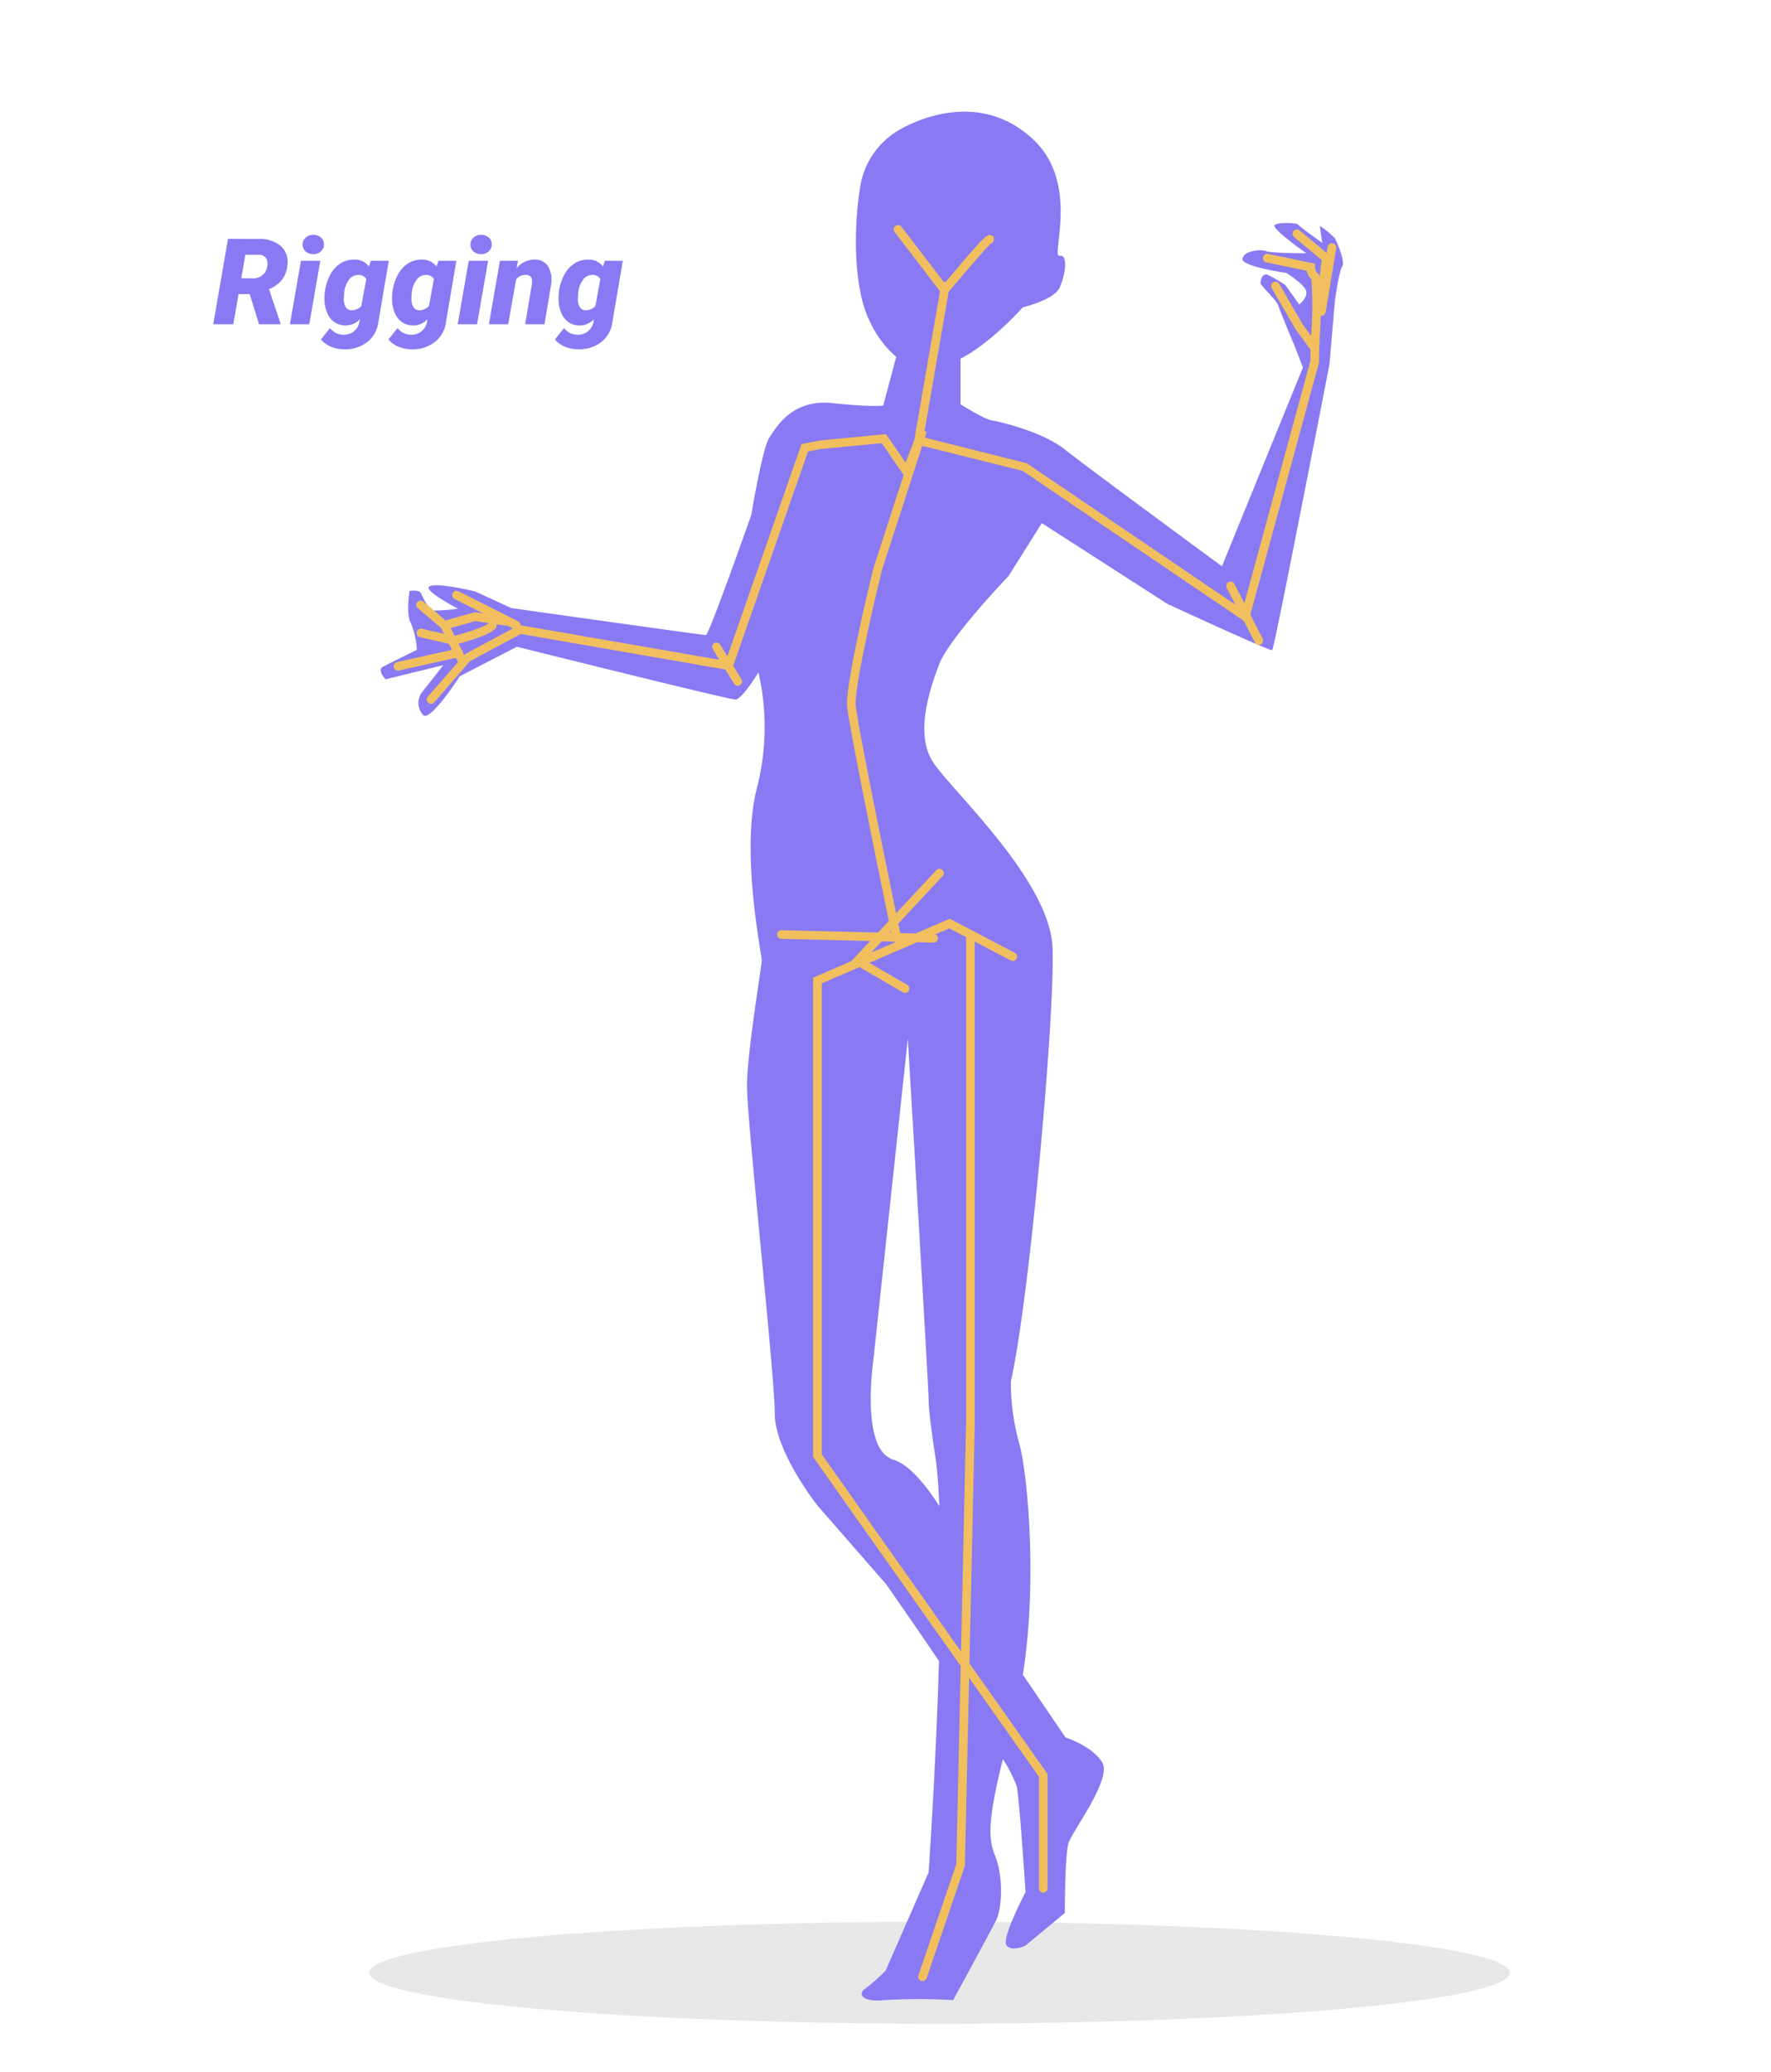 <svg xmlns="http://www.w3.org/2000/svg" width="295" height="345" viewBox="0 0 295 345">
  <g id="Grupo_55616" data-name="Grupo 55616" transform="translate(-180 -494)">
    <g id="Grupo_53977" data-name="Grupo 53977">
      <g id="Grupo_53976" data-name="Grupo 53976" transform="translate(-43.5)">
        <ellipse id="Elipse_4424" data-name="Elipse 4424" cx="95" cy="8.5" rx="95" ry="8.5" transform="translate(285 814)" fill="#e8e8e8"/>
        <g id="Grupo_53975" data-name="Grupo 53975" transform="translate(286.922 512.588)">
          <path id="Trazado_100575" data-name="Trazado 100575" d="M217.937,72.575a13.212,13.212,0,0,0-2.556-2.094l.41,2.811s-3.833-2.708-3.986-3.016-2.964-.46-3.884,0,5.228,4.752,5.228,4.752-5.841,0-6.71-.358-3.627-.1-3.934,1.227,7.308,2.4,7.308,2.4,2.658,1.686,3.219,2.811-1.073,2.453-1.073,2.453l-2.3-3.22a24.133,24.133,0,0,0-2.964-1.736c-.92-.358-1.227,1.021-1.175,1.431s2.708,2.861,2.964,3.729,2.657,6.592,2.657,6.592l1.431,3.683-13.49,33.11S176.8,110.8,172.962,107.733s-11.083-4.7-12.311-4.9-5.113-2.658-5.113-2.658v-7.6c5.183-2.665,10.359-8.544,10.359-8.544s5.179-1.226,6.132-3.269,1.5-5.587,0-5.314,3.383-11.911-4.224-19.214c-10.221-9.811-22.893-1.5-22.893-1.5a13.255,13.255,0,0,0-6,8.722c-1.09,6-1.5,17.169,1.634,23.166a17.284,17.284,0,0,0,4.275,5.653l-2.162,8.109s-1.738.307-8.483-.408-9.4,4.087-10.527,5.825-2.964,12.775-2.964,12.775-7.052,20.032-7.563,20.032-32.4-4.5-32.4-4.5l-6.03-2.759s-5.723-1.432-7.46-.92,4.6,3.781,4.6,3.781a28.522,28.522,0,0,1-3.986.306c-1.023-.1-1.941-2.452-2.248-2.964s-1.84-.306-1.84-.306-.613,3.884.2,5.314a13.9,13.9,0,0,1,1.023,4.5s-4.8,2.351-5.724,2.861.512,2.044.512,2.044l9.606-2.351s-2.453,3.168-3.373,4.293a2.974,2.974,0,0,0,0,3.986c1.125,1.328,6.132-6.439,6.132-6.439l9.505-4.906s35.26,8.79,36.384,8.79,3.851-4.531,3.851-4.531a40.888,40.888,0,0,1-.273,19.351c-2.726,10.629.818,27.526.818,28.616s-2.453,15.263-2.453,20.985,4.632,48.24,4.632,54.509,7.087,15.261,7.087,15.261l11.445,13.114c0,.006,4.146,5.906,8.819,12.8-.532,17.98-1.732,35.207-1.732,35.207l-7.155,16.353a31.833,31.833,0,0,1-3.474,3.066c-1.022.613-.818,2.248,3.271,1.839a99.417,99.417,0,0,1,11.447,0s6.132-11.242,7.153-13.285,1.227-7.359-.2-10.834c-1.174-2.851-1.106-6.126,1.325-16.007a20.872,20.872,0,0,1,2.354,4.663c.511,3.474,1.431,17.476,1.431,17.476s-4.089,7.768-3.168,8.891,3.168,0,3.168,0l6.54-5.417s0-9.709.614-11.65,7.256-10.629,5.62-13.389-6.132-4.19-6.132-4.19l-7.1-10.451c2.43-15.085.857-33.072-.565-38.4a37.7,37.7,0,0,1-1.431-10.426c3.066-13.49,7.359-60.707,6.95-72.154s-17.221-26.572-20.032-31.171-.561-11.6,1.125-16.046,11.549-14.717,11.549-14.717l5.57-8.841,20.9,13.44s17.221,7.971,17.476,7.716S211.8,120,211.8,120s5.212-26.47,5.212-26.675.767-8.942.818-9.658.715-5.57,1.278-6.438S218.192,73.138,217.937,72.575ZM150.228,266.147c0,2.248,1.226,10.016,1.226,10.016.257,2.123.436,4.667.557,7.483-2.674-4.146-5.473-7.277-8.029-7.827a2.176,2.176,0,0,0-.294-.2c-4.634-2.453-2.726-15.808-2.726-15.808l5.792-53.962S150.228,263.9,150.228,266.147Z" transform="translate(-58.959 -51.437)" fill="#8979f3"/>
          <path id="Trazado_100576" data-name="Trazado 100576" d="M216.871,67.573a.719.719,0,0,0-.831.593l-.169,1.012-4.517-3.766a.722.722,0,0,0-.924,1.109l4.6,3.835-.346,2.776c-.13-.511-.288-.616-.425-.7-.242-.144-.329-.668-.332-.881v-.586l-7.8-1.618a.721.721,0,1,0-.293,1.412l6.713,1.393a2.346,2.346,0,0,0,.782,1.392,67.234,67.234,0,0,1-.058,9.442l-1.353-1.849-3.952-6.813a.721.721,0,1,0-1.247.724l3.993,6.876,2.449,3.353v1.849l-11.005,40.4L200.5,124.3a.721.721,0,0,0-1.282.662l1.441,2.788-34.735-23.544-16.985-4.273.312-.959-.362-.128,4.006-23.163c2.922-3.5,6.229-7.344,7.009-8.043a.724.724,0,0,0,.511-.691l-.013-.529-.474-.172c-.57-.206-.8-.275-7.489,7.73a.707.707,0,0,0-.343.043l-7.057-9.207a.721.721,0,1,0-1.145.877l7.56,9.865-4.223,24.425a.677.677,0,0,0,.006.209l-1.509,3.9-3.259-4.743-.424.042c-4.09.4-10.309,1-10.661,1.018l-3,.61-12.342,35.335-1.213-1.976a.722.722,0,0,0-1.23.754l1.1,1.788L81.6,131.174a.718.718,0,0,0-.389-.646L71.25,125.52a.721.721,0,1,0-.648,1.288l4.8,2.416-1.25-.195L74,129l-4.893,1.37-3.693-3.125a.721.721,0,1,0-.932,1.1l3.872,3.278.486.984-3.729-.864a.721.721,0,0,0-.326,1.4l4.88,1.129.495,1-9.151,2.033a.721.721,0,0,0,.156,1.425.831.831,0,0,0,.157-.016l9.5-2.11.352.714-5.029,5.737a.721.721,0,0,0,1.089.946l5.326-6.138h0l.616-.71,8.453-4.523,34.073,5.913,1.472,2.4a.722.722,0,0,0,1.23-.754l-1.39-2.264,12.462-35.675,2.008-.418c.9-.063,7.12-.668,10.277-.978l3.642,5.3-5.01,15.437c-.193.786-4.726,19.269-4.413,23.023.257,3.082,5.182,27.2,6.954,35.811l-1.79,1.918-16.079-.388a.71.71,0,0,0-.74.7.723.723,0,0,0,.7.74l14.8.358-3.128,3.352-6.377,2.752v79.816l24.584,34.8-.734,33.007-6.3,18.5a.722.722,0,1,0,1.366.466l6.372-18.707.7-31.284,11.63,16.464V341.5a.721.721,0,1,0,1.442,0V322.471l-13.017-18.43.888-40.006V183.857l6,3.144a.721.721,0,0,0,.669-1.278l-10.832-5.679-5.694,2.457-2.566-.062q-.119-.575-.323-1.568l7.388-7.918a.721.721,0,1,0-1.054-.984l-6.69,7.168c-1.908-9.3-6.487-31.781-6.725-34.637-.235-2.817,2.76-15.988,4.363-22.508l6.715-20.685,16.726,4.165,36.825,24.96,1.875,3.626a.721.721,0,1,0,1.281-.662l-2.054-3.976,11.444-42.005.022-2.322v-.006c.13-2.185.212-3.978.261-5.462a.737.737,0,0,0,.111.009.722.722,0,0,0,.711-.6L217.463,68.4A.721.721,0,0,0,216.871,67.573ZM74.087,130.479c.577.089,1.379.215,2.194.339l0,0c-.372.474-3.163,1.454-5.666,2.121l-.646-1.31Zm-1.712,5.475-.177.2-.208-.421a.649.649,0,0,0,0-.118.7.7,0,0,0-.245-.381l-.48-.975c2.361-.636,5.762-1.713,6.288-2.765a.735.735,0,0,0,.052-.482c.831.123,1.526.218,1.865.251l.864.434Zm69.378,47.855,2.052.05a.782.782,0,0,0,.189.105L140,185.687ZM155.8,183.1v80.918l-.845,38.042L131.76,269.223v-78.41l6.284-2.711,7.23,4.2a.719.719,0,0,0,.985-.261.722.722,0,0,0-.261-.986l-6.307-3.662,7.972-3.44,2.708.066h.017a.72.72,0,0,0,.3-1.373l2.322-1Zm-12.463-.7-.267-.006.216-.232Z" transform="translate(-58.302 -45.646)" fill="#f1bf5e"/>
        </g>
      </g>
      <rect id="Rectángulo_5214" data-name="Rectángulo 5214" width="295" height="345" transform="translate(180 494)" fill="none"/>
    </g>
    <path id="Trazado_101866" data-name="Trazado 101866" d="M6.094,15.971H4.238L3.359,21H.02L2.48,6.781l5.02.01a5.515,5.515,0,0,1,3.716,1.127A3.505,3.505,0,0,1,12.383,11a4.588,4.588,0,0,1-.889,2.551,5.231,5.231,0,0,1-2.187,1.6l1.914,5.692V21H7.656ZM4.688,13.334l1.953.02a2.461,2.461,0,0,0,1.392-.392,2.156,2.156,0,0,0,.845-1.072,2.52,2.52,0,0,0,.146-1.317A1.311,1.311,0,0,0,7.637,9.428l-2.266-.01ZM16.016,21H12.793l1.836-10.566h3.223Zm-1.1-13.232a1.49,1.49,0,0,1,.5-1.191A1.806,1.806,0,0,1,16.68,6.1a1.864,1.864,0,0,1,1.255.43,1.464,1.464,0,0,1,.522,1.123,1.493,1.493,0,0,1-.5,1.2,1.811,1.811,0,0,1-1.27.474A1.887,1.887,0,0,1,15.444,8.9,1.447,1.447,0,0,1,14.912,7.768ZM18.6,15.7a8.029,8.029,0,0,1,.874-2.881A5.071,5.071,0,0,1,21.2,10.868a4.15,4.15,0,0,1,2.344-.64,2.885,2.885,0,0,1,2.4,1.143l.342-.947,2.969.01L27.529,20.59a4.964,4.964,0,0,1-1.885,3.389A6,6,0,0,1,21.68,25.16a5.661,5.661,0,0,1-2.041-.42,4.4,4.4,0,0,1-1.689-1.211l1.523-1.895a2.766,2.766,0,0,0,2.207,1.1,2.582,2.582,0,0,0,2.715-2.275l.078-.322A3.3,3.3,0,0,1,22.061,21.2a3.258,3.258,0,0,1-1.787-.513,3.371,3.371,0,0,1-1.211-1.45,5.64,5.64,0,0,1-.5-2.109A9.17,9.17,0,0,1,18.6,15.7Zm3.174,1.045a2.562,2.562,0,0,0,.322,1.4,1.093,1.093,0,0,0,.938.518,2.147,2.147,0,0,0,1.65-.7l.83-4.482a1.424,1.424,0,0,0-1.309-.7,1.87,1.87,0,0,0-1.572.8,4.291,4.291,0,0,0-.8,2.144Q21.777,16.322,21.777,16.742ZM29.863,15.7a8.029,8.029,0,0,1,.874-2.881,5.071,5.071,0,0,1,1.724-1.948,4.15,4.15,0,0,1,2.344-.64,2.885,2.885,0,0,1,2.4,1.143l.342-.947,2.969.01L38.789,20.59A4.964,4.964,0,0,1,36.9,23.979a6,6,0,0,1-3.965,1.182,5.661,5.661,0,0,1-2.041-.42,4.4,4.4,0,0,1-1.689-1.211l1.523-1.895a2.766,2.766,0,0,0,2.207,1.1,2.582,2.582,0,0,0,2.715-2.275l.078-.322A3.3,3.3,0,0,1,33.32,21.2a3.258,3.258,0,0,1-1.787-.513,3.371,3.371,0,0,1-1.211-1.45,5.64,5.64,0,0,1-.5-2.109A9.17,9.17,0,0,1,29.863,15.7Zm3.174,1.045a2.562,2.562,0,0,0,.322,1.4,1.093,1.093,0,0,0,.938.518,2.147,2.147,0,0,0,1.65-.7l.83-4.482a1.424,1.424,0,0,0-1.309-.7,1.87,1.87,0,0,0-1.572.8,4.291,4.291,0,0,0-.8,2.144Q33.037,16.322,33.037,16.742ZM43.965,21H40.742l1.836-10.566H45.8Zm-1.1-13.232a1.49,1.49,0,0,1,.5-1.191A1.806,1.806,0,0,1,44.629,6.1a1.864,1.864,0,0,1,1.255.43,1.464,1.464,0,0,1,.522,1.123,1.493,1.493,0,0,1-.5,1.2,1.811,1.811,0,0,1-1.27.474A1.887,1.887,0,0,1,43.394,8.9,1.447,1.447,0,0,1,42.861,7.768Zm7.91,2.656-.225,1.27A3.756,3.756,0,0,1,53.6,10.229a2.523,2.523,0,0,1,2.183,1.089,4.557,4.557,0,0,1,.522,3.032L55.2,21H51.973L53.1,14.322a3.454,3.454,0,0,0,.02-.626q-.068-.929-1.094-.929a2.008,2.008,0,0,0-1.553.753L49.15,21H45.938l1.836-10.566ZM57.588,15.7a8.029,8.029,0,0,1,.874-2.881,5.071,5.071,0,0,1,1.724-1.948,4.15,4.15,0,0,1,2.344-.64,2.885,2.885,0,0,1,2.4,1.143l.342-.947,2.969.01L66.514,20.59a4.964,4.964,0,0,1-1.885,3.389,6,6,0,0,1-3.965,1.182,5.661,5.661,0,0,1-2.041-.42,4.4,4.4,0,0,1-1.689-1.211l1.523-1.895a2.766,2.766,0,0,0,2.207,1.1,2.582,2.582,0,0,0,2.715-2.275l.078-.322A3.3,3.3,0,0,1,61.045,21.2a3.258,3.258,0,0,1-1.787-.513,3.371,3.371,0,0,1-1.211-1.45,5.64,5.64,0,0,1-.5-2.109A9.17,9.17,0,0,1,57.588,15.7Zm3.174,1.045a2.562,2.562,0,0,0,.322,1.4,1.093,1.093,0,0,0,.938.518,2.147,2.147,0,0,0,1.65-.7l.83-4.482a1.424,1.424,0,0,0-1.309-.7,1.87,1.87,0,0,0-1.572.8,4.291,4.291,0,0,0-.8,2.144Q60.762,16.322,60.762,16.742Z" transform="translate(215.5 527)" fill="#8979f3"/>
  </g>
</svg>
